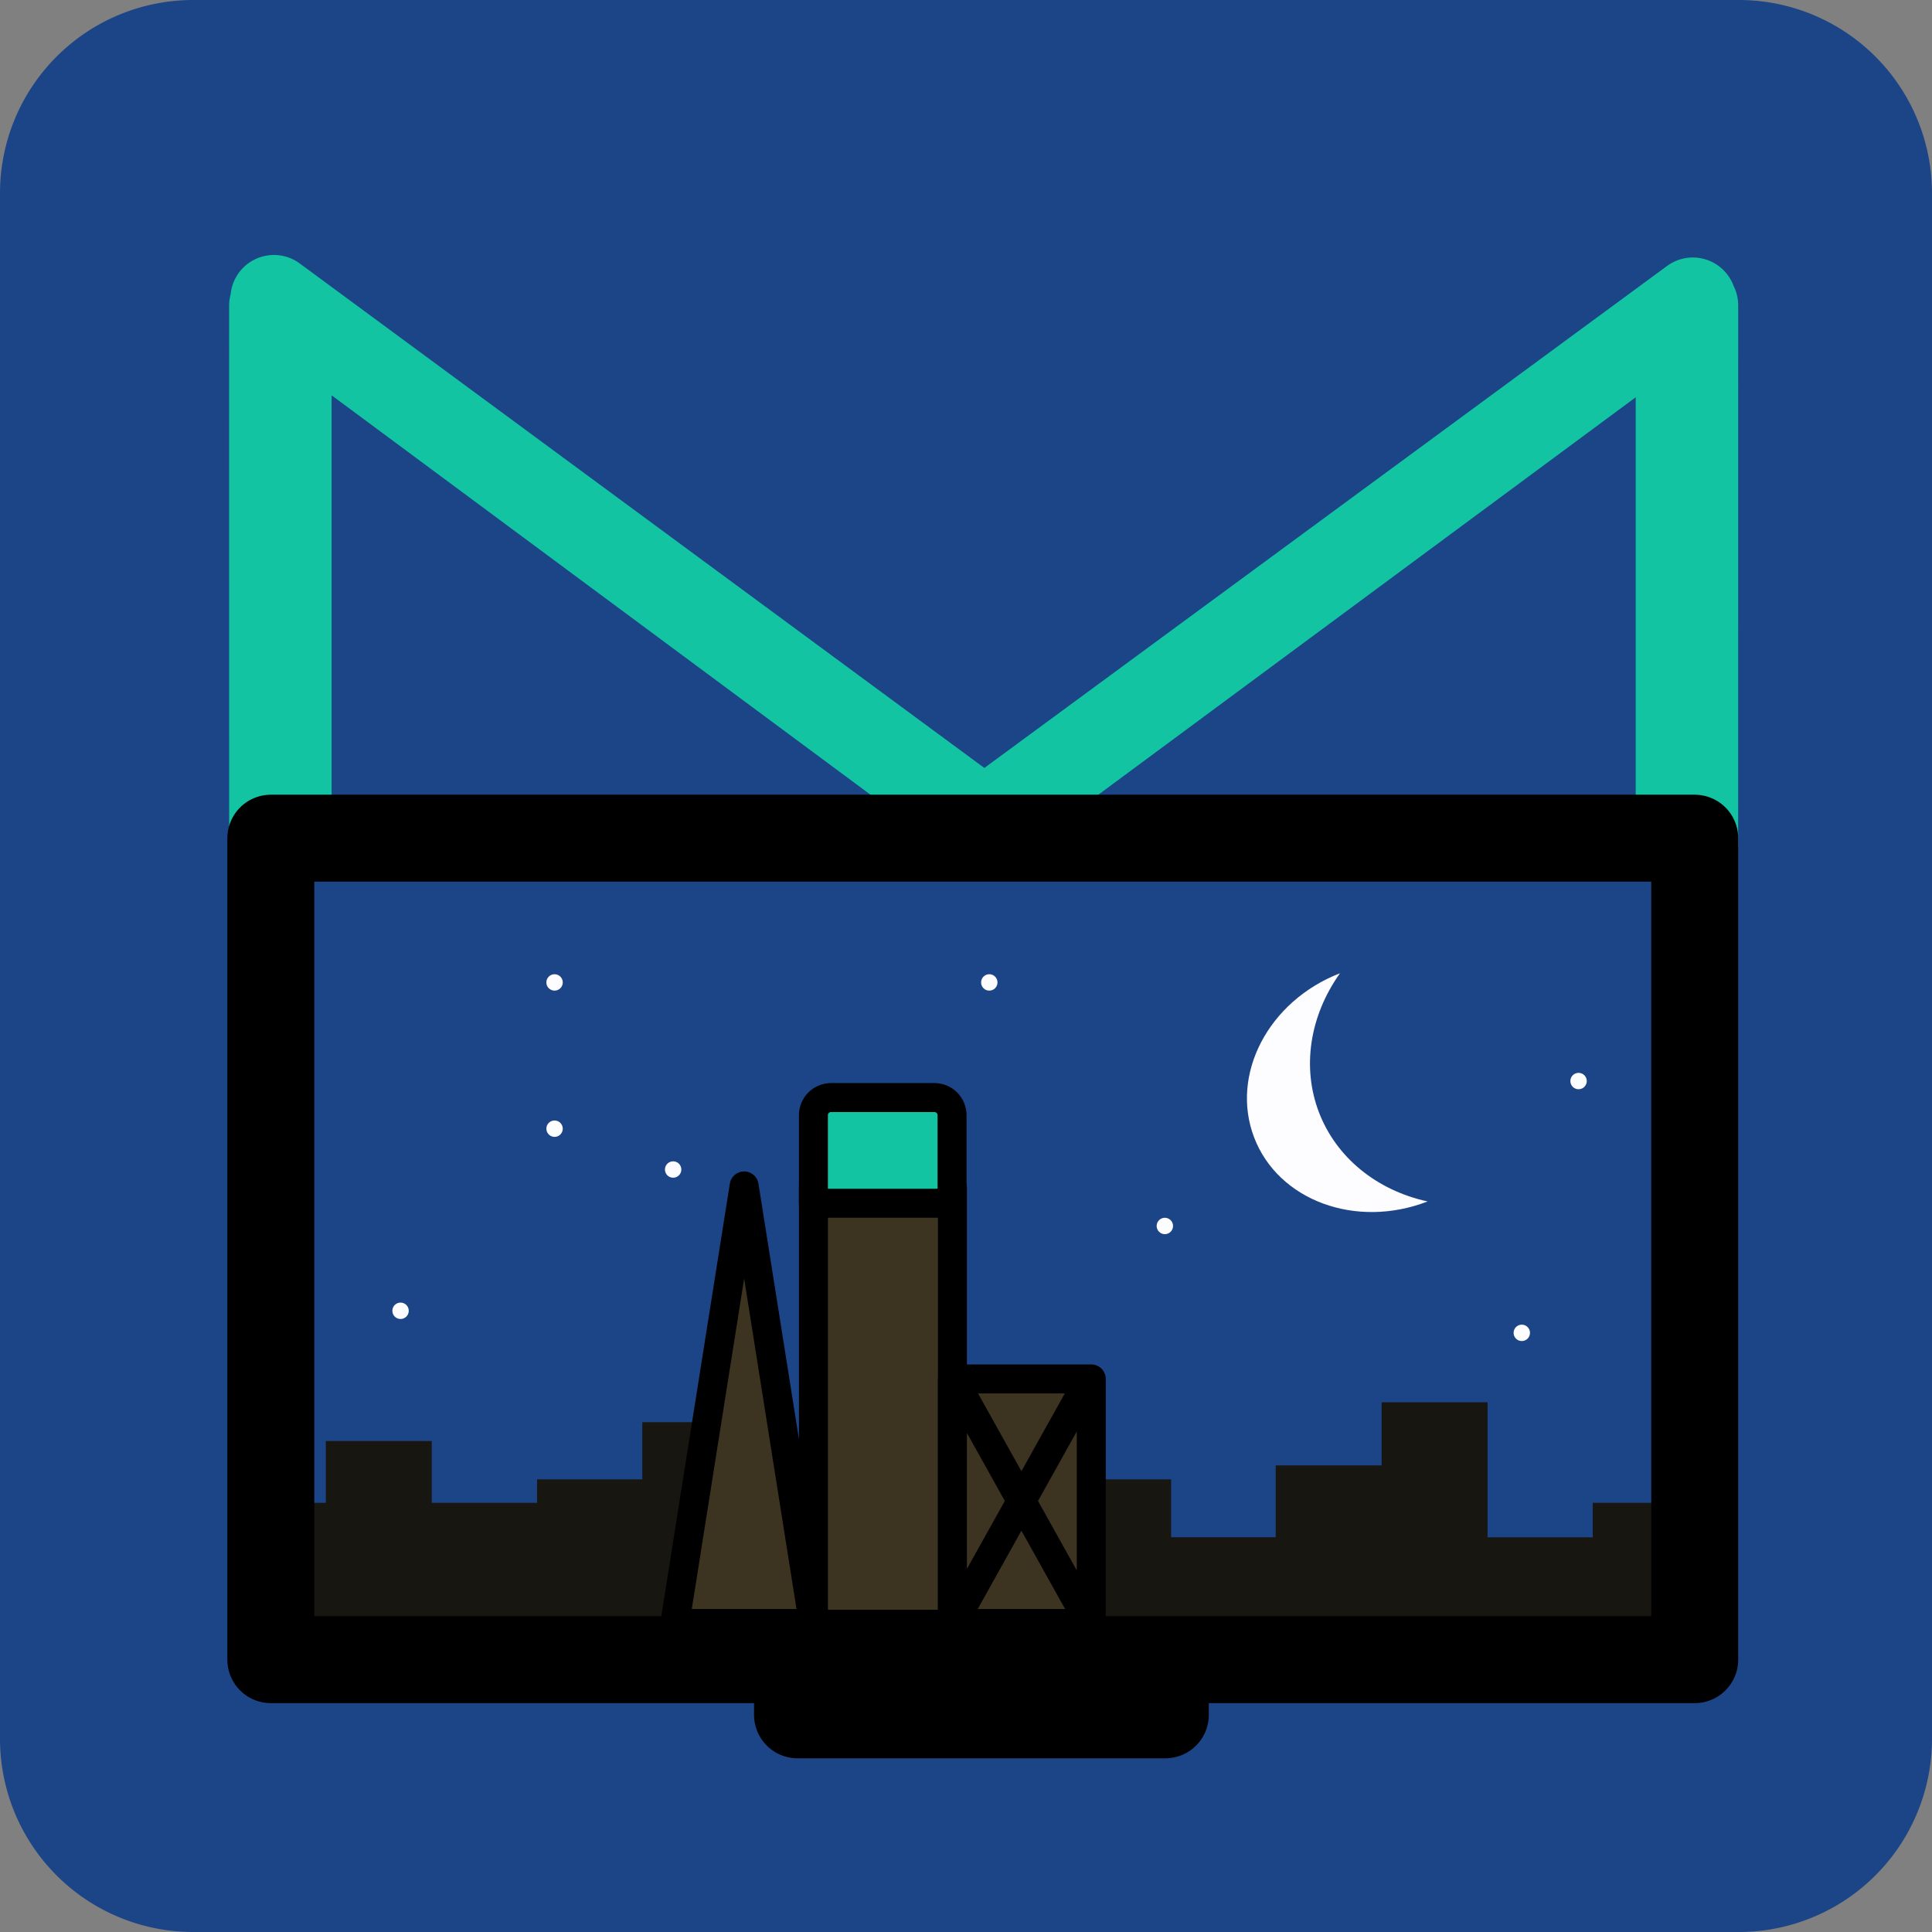 <?xml version="1.0" encoding="UTF-8"?>
<svg xmlns="http://www.w3.org/2000/svg" viewBox="0 0 108 108">

    <rect x="0" y="0" width="108" height="108" fill="#808080" stroke="none"/>

    <path fill="#1c4587" d="M 10.8 0 h 86.4 a 10.8 10.8 0 0 1 10.8 10.8 v 86.4 a 10.8 10.8 0 0 1 -10.8 10.8 h -86.4 a 10.8 10.8 0 0 1 -10.8 -10.8 v -86.4 a 10.8 10.8 0 0 1 10.8 -10.8 Z" stroke-width="0.0" fill-opacity="1"/>
    <g transform="scale(1.62) translate(-20,-20)">
    <path fill="#13c4a3" stroke-linecap="butt" d="M 29.406 30.55 l 0.268 0 l 0.268 0.268 l 0 18.378 l -0.535 0 Z M 29.452 30.298 l 24.443 18.116 l 24.519 -18.029 l -24.378 18.029 Z M 78.479 30.536 l -0.268 0 l -0.268 0.268 l 0 18.378 l 0.535 0 Z" stroke-width="3.0" stroke="#13c4a3" stroke-linejoin="round" fill-opacity="1"/>
    <path d="M 69.261 61.458 l 0 0 c -2.47 0.957 -5.149 -0.03 -5.984 -2.205 c -0.835 -2.174 0.491 -4.713 2.961 -5.669 c -1.051 1.475 -1.319 3.254 -0.724 4.803 c 0.595 1.549 1.983 2.687 3.748 3.071 Z M 38.853 53.9 l 0 0 c 0 -0.157 0.127 -0.283 0.283 -0.283 l 0 0 c 0.075 0 0.147 0.03 0.2 0.083 c 0.053 0.053 0.083 0.125 0.083 0.2 l 0 0 c 0 0.157 -0.127 0.283 -0.283 0.283 l 0 0 c -0.157 0 -0.283 -0.127 -0.283 -0.283 Z M 33.539 65.231 l 0 0 c 0 -0.157 0.127 -0.283 0.283 -0.283 l 0 0 c 0.075 0 0.147 0.03 0.2 0.083 c 0.053 0.053 0.083 0.125 0.083 0.2 l 0 0 c 0 0.157 -0.127 0.283 -0.283 0.283 l 0 0 c -0.157 0 -0.283 -0.127 -0.283 -0.283 Z M 38.853 58.947 l 0 0 c 0 -0.157 0.127 -0.283 0.283 -0.283 l 0 0 c 0.075 0 0.147 0.03 0.2 0.083 c 0.053 0.053 0.083 0.125 0.083 0.2 l 0 0 c 0 0.157 -0.127 0.283 -0.283 0.283 l 0 0 c -0.157 0 -0.283 -0.127 -0.283 -0.283 Z M 74.188 57.303 l 0 0 c 0 -0.157 0.127 -0.283 0.283 -0.283 l 0 0 c 0.075 0 0.147 0.03 0.2 0.083 c 0.053 0.053 0.083 0.125 0.083 0.2 l 0 0 c 0 0.157 -0.127 0.283 -0.283 0.283 l 0 0 c -0.157 0 -0.283 -0.127 -0.283 -0.283 Z M 53.854 53.9 l 0 0 c 0 -0.157 0.127 -0.283 0.283 -0.283 l 0 0 c 0.075 0 0.147 0.03 0.2 0.083 c 0.053 0.053 0.083 0.125 0.083 0.2 l 0 0 c 0 0.157 -0.127 0.283 -0.283 0.283 l 0 0 c -0.157 0 -0.283 -0.127 -0.283 -0.283 Z M 42.945 60.356 l 0 0 c 0 -0.157 0.127 -0.283 0.283 -0.283 l 0 0 c 0.075 0 0.147 0.03 0.2 0.083 c 0.053 0.053 0.083 0.125 0.083 0.2 l 0 0 c 0 0.157 -0.127 0.283 -0.283 0.283 l 0 0 c -0.157 0 -0.283 -0.127 -0.283 -0.283 Z M 59.912 62.304 l 0 0 c 0 -0.157 0.127 -0.283 0.283 -0.283 l 0 0 c 0.075 0 0.147 0.03 0.2 0.083 c 0.053 0.053 0.083 0.125 0.083 0.2 l 0 0 c 0 0.157 -0.127 0.283 -0.283 0.283 l 0 0 c -0.157 0 -0.283 -0.127 -0.283 -0.283 Z M 72.229 65.992 l 0 0 c 0 -0.157 0.127 -0.283 0.283 -0.283 l 0 0 c 0.075 0 0.147 0.03 0.2 0.083 c 0.053 0.053 0.083 0.125 0.083 0.2 l 0 0 c 0 0.157 -0.127 0.283 -0.283 0.283 l 0 0 c -0.157 0 -0.283 -0.127 -0.283 -0.283 Z" stroke-width="0.0" fill="#fdfcff" fill-opacity="1"/>
    <path fill="#171611" fill-opacity="1" stroke-width="0.0" d="M 53.101 77.383 l 3.656 0 l 0 -7.659 l -3.656 0 Z M 56.755 77.383 l 3.656 0 l 0 -6.335 l -3.656 0 Z M 60.384 77.394 l 3.656 0 l 0 -4.35 l -3.656 0 Z M 64.02 77.383 l 3.656 0 l 0 -6.817 l -3.656 0 Z M 67.675 77.383 l 3.656 0 l 0 -8.995 l -3.656 0 Z M 71.304 77.397 l 3.656 0 l 0 -4.35 l -3.656 0 Z M 31.243 77.383 l 3.656 0 l 0 -7.659 l -3.656 0 Z M 34.897 77.383 l 3.656 0 l 0 -5.526 l -3.656 0 Z M 38.533 77.383 l 3.656 0 l 0 -6.335 l -3.656 0 Z M 42.163 77.383 l 3.656 0 l 0 -8.308 l -3.656 0 Z M 45.817 77.383 l 3.656 0 l 0 -6.817 l -3.656 0 Z M 49.446 77.383 l 3.656 0 l 0 -5.172 l -3.656 0 Z M 74.959 77.383 l 2.696 0 l 0 -5.526 l -2.696 0 Z M 28.511 77.383 l 2.785 0 l 0 -5.526 l -2.785 0 Z"/>
    <path stroke-linejoin="round" fill-opacity="1" fill="#3d3321" stroke-linecap="butt" stroke-width="1.0" stroke="#000000" d="M 43.286 76.021 l 2.392 -15.099 l 2.392 15.099 Z M 48.069 60.973 l 4.796 0 l 0 15.073 l -4.796 0 Z M 52.86 67.582 l 4.796 0 l 0 8.439 l -4.796 0 Z M 52.86 67.516 l 4.796 8.597 M 52.86 67.516 l 4.796 8.597 M 57.631 67.516 l -4.796 8.597"/>
    <path fill-opacity="1" fill="#13c4a3" stroke-width="1.0" stroke-linecap="butt" stroke="#000000" stroke-linejoin="round" d="M 48.676 57.873 l 3.568 0 c 0.161 0 0.316 0.064 0.43 0.178 c 0.114 0.114 0.178 0.269 0.178 0.43 l 0 3.039 c 0 1.90735e-06 -1.90735e-06 3.8147e-06 -3.8147e-06 3.8147e-06 l -4.784 -3.8147e-06 l 0 0 c -2.28882e-06 0 -3.8147e-06 -1.90735e-06 -3.8147e-06 -4.19617e-06 l 3.8147e-06 -3.039 l 0 0 c 0 -0.336 0.272 -0.608 0.608 -0.608"/>
    <path d="M 47.519 77.724 l 12.693 0 l 0 1.449 l -12.693 0 Z M 29.345 48.923 l 49.134 0 l 0 28.346 l -49.134 0 Z" stroke-width="3.0" stroke="#000000" stroke-linejoin="round" stroke-linecap="butt" fill-opacity="0"/>
</g>
</svg>